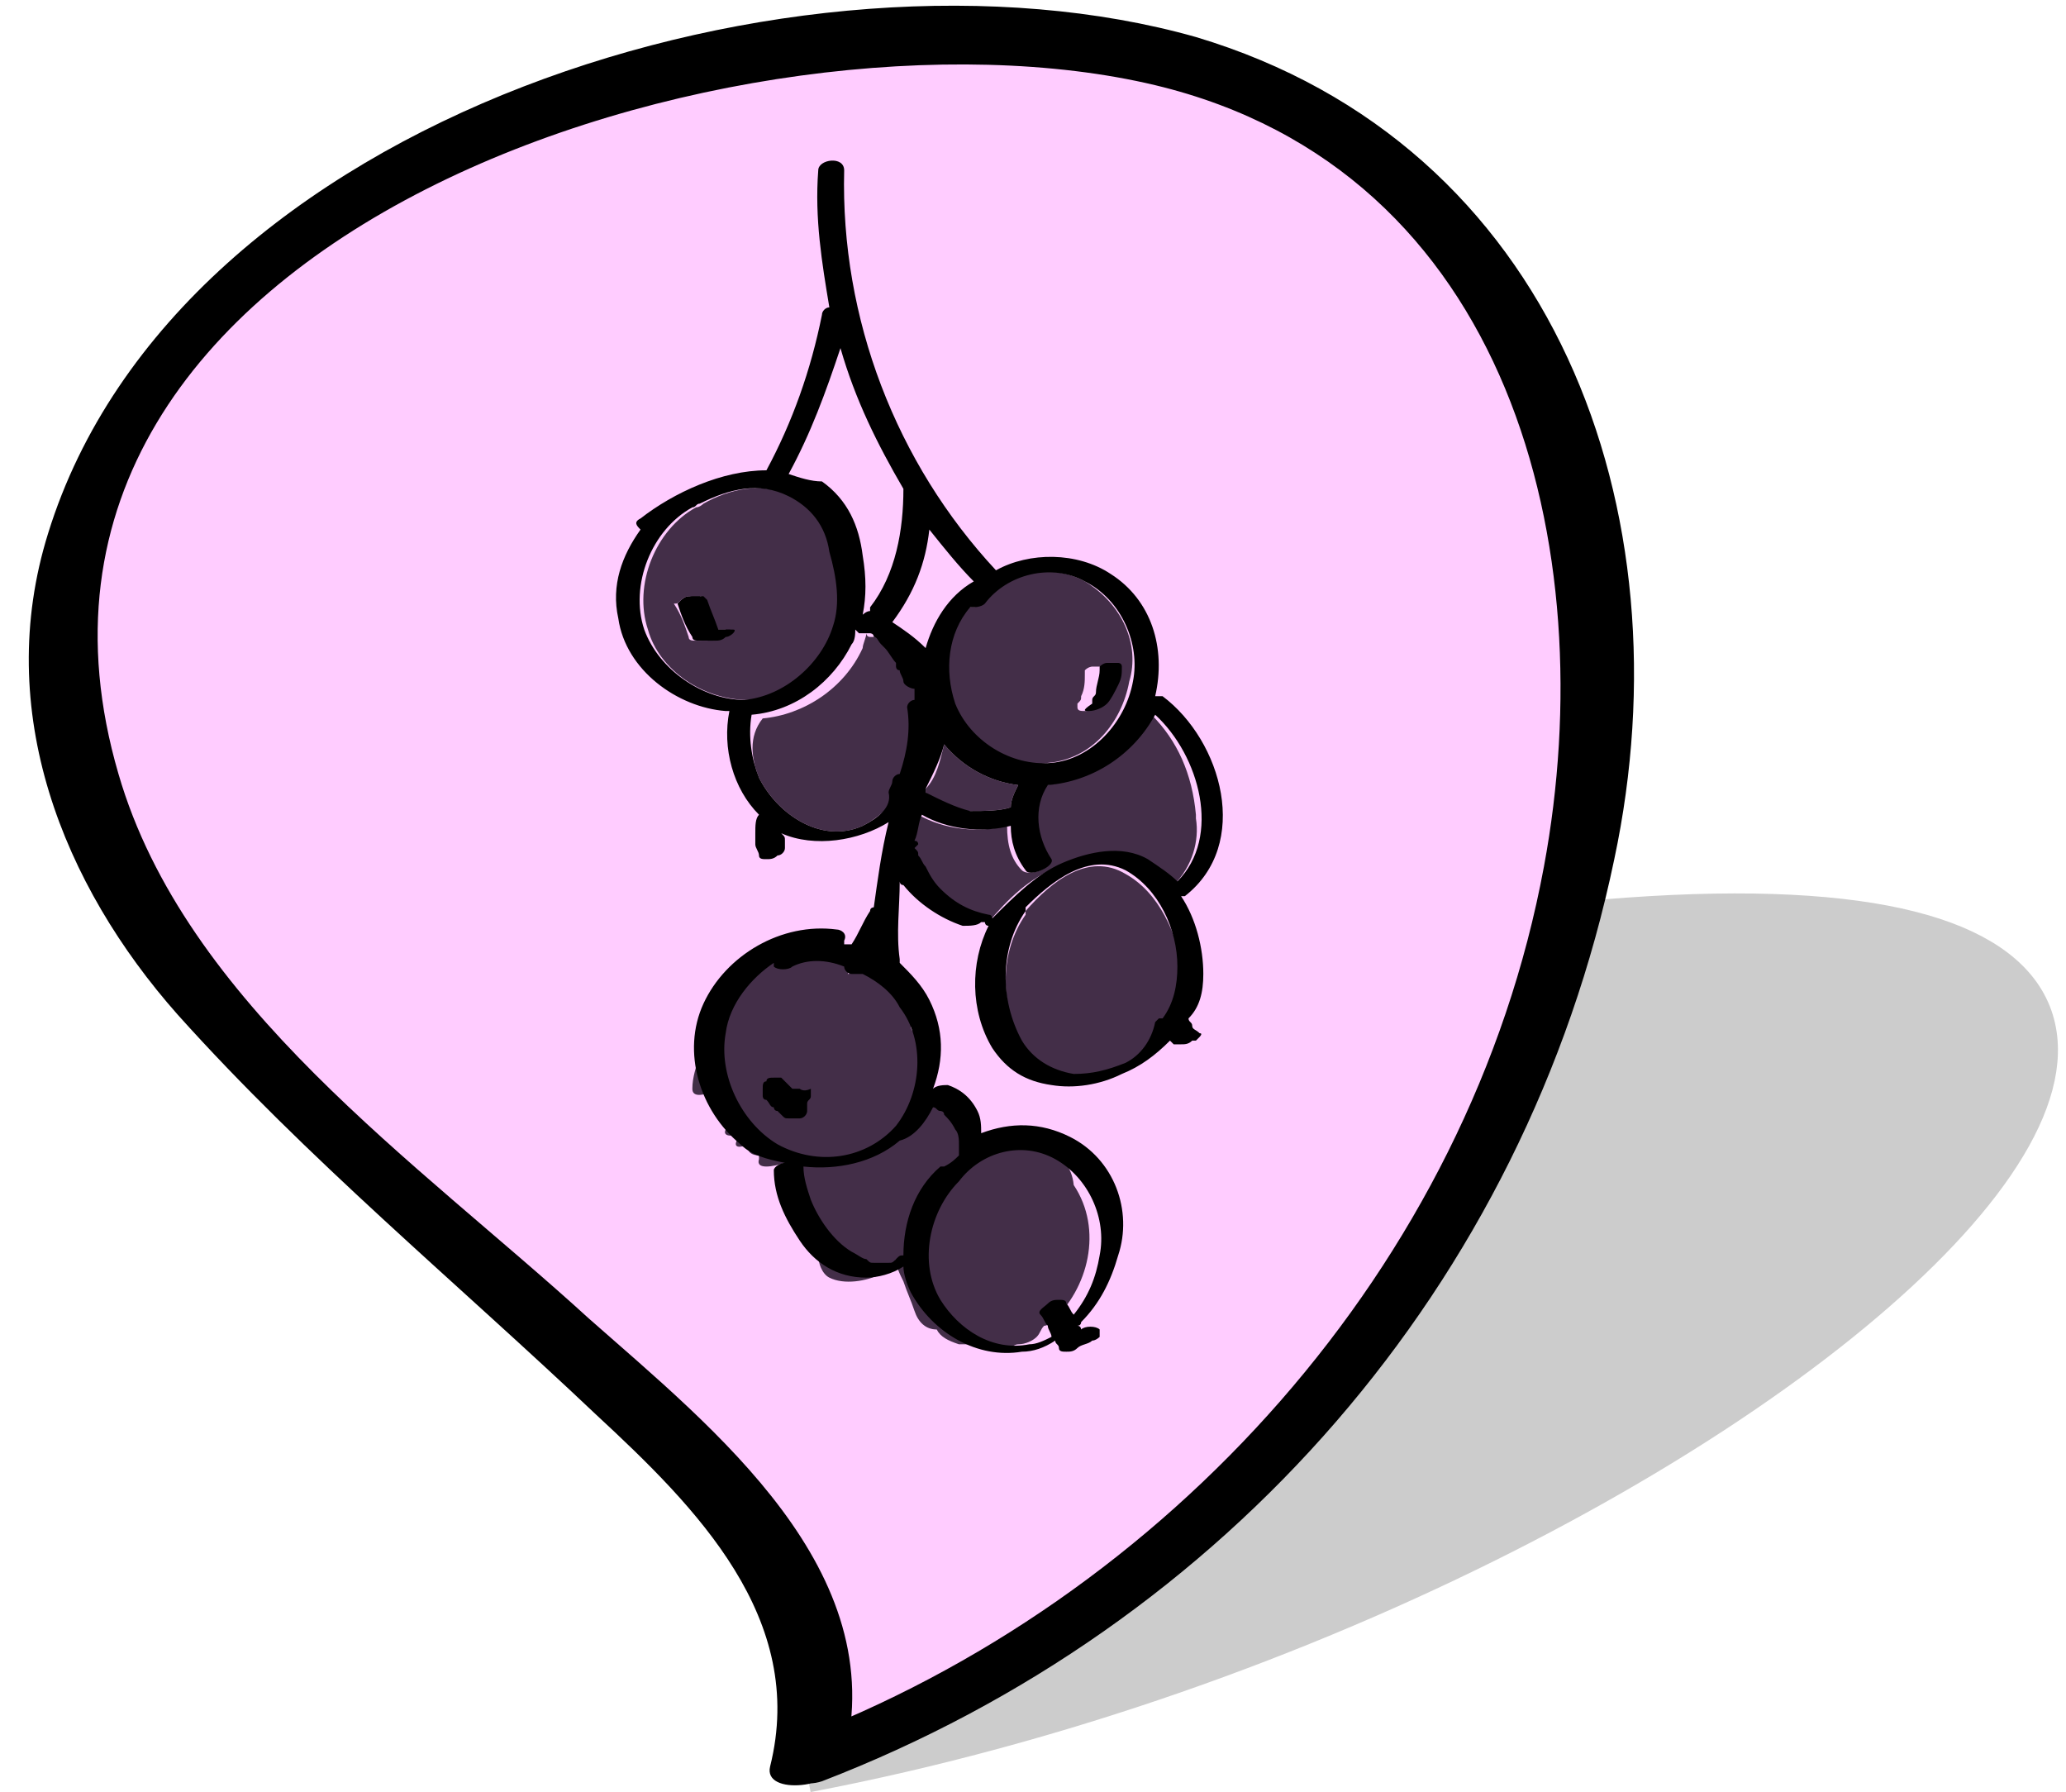 <?xml version="1.0" encoding="utf-8"?>
<!-- Generator: Adobe Illustrator 24.3.0, SVG Export Plug-In . SVG Version: 6.00 Build 0)  -->
<svg version="1.1" id="svg2" xmlns:svg="http://www.w3.org/2000/svg"
	 xmlns="http://www.w3.org/2000/svg" xmlns:xlink="http://www.w3.org/1999/xlink" x="0px" y="0px" viewBox="0 0 55.8 48.4"
	 style="enable-background:new 0 0 55.8 48.4;" xml:space="preserve">
<style type="text/css">
	.st0{opacity:0.2;filter:url(#AI_GaussianBlur_4);}
	.st1{stroke:#000000;stroke-miterlimit:10;}
	.st2{fill:#FFCCFF;stroke:#000000;stroke-miterlimit:10;}
	.st3{opacity:0.82;fill:#1A0B20;}
	.st4{opacity:0.82;}
	.st5{fill:#1A0B20;}
</style>
<filter  id="AI_GaussianBlur_4">
	<feGaussianBlur  stdDeviation="1"></feGaussianBlur>
</filter>
<g>
	<g>
		<g class="st0">
			<path class="st1" d="M21.8,47.9c4.8-3.3-1.3-5.5-3.8-11c-1-2.3,3.5-8.9,20.3-11.5C71.9,20.2,49.1,42.7,21.8,47.9"/>
		</g>
		<g>
			<g>
				<path class="st2" d="M21.8,47.5c2.2-6.6-8-11.1-17.4-21.9c-4-4.6-6-17.9,12.1-23.1C52.4-7.8,50,37.2,21.8,47.5"/>
			</g>
			<g>
				<g>
					<path d="M22.8,47.5c1.3-5.1-3.5-8.9-6.9-11.9C11.3,31.4,5,27.1,3.2,20.9C-1.1,6.2,20.3-0.3,31.2,2.3
						c9.6,2.3,12.1,12.5,10.5,21.1c-2,10.8-10.2,19.8-20.3,23.6c-1.2,0.5-0.1,1.4,0.8,1.1c10.9-4.2,19-13.4,21.4-24.9
						c2-9.4-1.6-19.3-11.3-22.2C21.7-2,4.8,3.1,1.3,14.4c-1.5,4.8,0.4,9.5,3.5,13c3.5,3.9,7.5,7.2,11.3,10.8
						c2.7,2.5,5.7,5.5,4.7,9.5C20.6,48.5,22.6,48.3,22.8,47.5L22.8,47.5z"/>
				</g>
			</g>
		</g>
	</g>
	<g>
		<path class="st3" d="M27,31.1c-0.2,0-0.4,0.1-0.5,0.2c-0.1,0-0.2,0.1-0.2,0.1c0,0-0.1-0.1-0.1-0.1c0,0,0-0.1,0-0.1
			c0,0,0-0.1,0-0.1c0-0.1,0-0.1-0.1-0.2c-0.1-0.3-0.2-0.7-0.3-1c0-0.1-0.1-0.1-0.2-0.1c0,0,0,0,0,0c-0.1-0.2-0.4-0.2-0.7-0.1
			c-0.1,0-0.1,0-0.2,0c0.1-0.5,0.1-1,0.1-1.4c0-0.1,0.2-0.2,0-0.2c0-0.2-0.2-0.2-0.2-0.4c0-0.1,0.1-0.3,0-0.3c0-0.1-0.1-0.1,0-0.2
			c0.1-0.2,0-0.3-0.3-0.2c0-0.1-0.1,0-0.1-0.1c0-0.1,0-0.3-0.3-0.3c0-0.1,0-0.1,0-0.2c0.1-0.2-0.4-0.3-0.7-0.2
			c0-0.1-0.2,0.1-0.3,0.1c0,0,0-0.1,0.1-0.1c0.1-0.1-0.1-0.2-0.3-0.2c0-0.1-0.3-0.1-0.4-0.1c0,0-0.1,0-0.1,0c0,0,0,0,0,0
			c0.1-0.1-0.2-0.2-0.4-0.1c-0.1,0-0.2,0-0.3,0c0,0-0.1-0.1-0.2-0.1c-0.1,0-0.3,0-0.4,0.1c-0.4,0-0.8,0.3-1.1,0.6
			c-0.6,0.6-0.9,1.3-0.9,2.1c-0.1,0.3-0.2,0.6-0.2,0.9c0,0.2,0.2,0.2,0.5,0.1c0,0,0,0.1-0.1,0.1c-0.1,0.2,0.3,0.2,0.3,0.2
			c0.1,0,0,0,0.1,0c-0.1,0.1,0,0.2,0,0.3c0,0.1,0.1,0.1,0.2,0.2c0,0.1-0.1,0.1-0.1,0.2c-0.1,0.2,0.2,0.2,0.4,0.1
			c0,0.1-0.1,0.1-0.1,0.2c-0.1,0.2,0.1,0.2,0.3,0.1c0,0,0,0.1,0,0.1c0,0.1,0.1,0.2,0.3,0.2c0,0,0,0,0,0.1c-0.1,0.3,0.4,0.2,0.7,0.1
			c0,0,0.1,0,0.1,0c0,0,0,0,0,0.1c0,0.1,0.1,0.2,0.2,0.2c-0.4,0.5-0.1,1.3,0.2,1.8c0.1,0.2,0.2,0.3,0.4,0.4c0,0.2,0.1,0.5,0.3,0.6
			c0.4,0.2,1,0.1,1.4-0.1c0.2-0.1,0.3-0.2,0.4-0.4c0,0.2,0.1,0.4,0.2,0.6c0.1,0.3,0.2,0.5,0.3,0.8c0.1,0.3,0.3,0.5,0.6,0.5
			c0.1,0.2,0.3,0.3,0.6,0.4c0.1,0,0.2,0,0.3,0c0.1,0.1,0.3,0.1,0.4,0c0,0,0.1,0,0.1,0c0,0,0,0,0,0c0.1,0.2,0.4,0.1,0.5,0.1
			c0.1,0,0.2-0.1,0.3-0.1c0,0,0,0,0,0c0.2,0,0.4-0.1,0.5-0.2c0.1-0.1,0.1-0.2,0.2-0.3c0.1,0,0.2-0.1,0.2-0.1c1-0.9,1.4-2.5,0.6-3.7
			C28.9,31,27.9,30.9,27,31.1z M25.4,32.2c-0.1,0.1-0.2,0.1-0.3,0.2c0,0,0,0,0,0c0,0-0.1-0.1-0.1-0.1c0.1,0,0.2,0,0.3-0.1
			C25.3,32.2,25.3,32.2,25.4,32.2z"/>
		<path d="M19.3,17c-0.1-0.3-0.2-0.5-0.3-0.8c0,0-0.1-0.1-0.1-0.1c-0.1,0-0.2,0-0.3,0c-0.1,0-0.2,0.1-0.2,0.1c0,0-0.1,0.1-0.1,0.1
			c0.1,0.3,0.2,0.6,0.4,0.9c0,0.1,0.1,0.1,0.2,0.1c0.1,0,0.2,0,0.3,0c0.1,0,0.2,0,0.3-0.1c0.1,0,0.2-0.1,0.2-0.1c0,0,0.1-0.1,0-0.1
			c-0.1,0-0.1,0-0.2,0C19.4,17,19.4,17,19.3,17z"/>
		<g class="st4">
			<path class="st5" d="M27.3,21.8c0-0.2,0.1-0.4,0.2-0.6c-0.8-0.1-1.5-0.5-2-1.1c-0.1,0.4-0.2,0.9-0.5,1.2c0,0,0,0,0,0.1
				c0.3,0.3,0.7,0.5,1.2,0.5C26.6,21.9,27,21.9,27.3,21.8z"/>
			<path class="st5" d="M31.1,19.3c-0.5,1.1-1.7,1.8-2.9,1.9c-0.3,0.6-0.3,1.4,0.1,2c0.2,0.2-0.5,0.5-0.7,0.3
				c-0.3-0.3-0.4-0.7-0.4-1.2c-0.8,0.2-1.7,0.1-2.4-0.3c-0.1,0.2-0.1,0.5-0.2,0.7c0,0,0,0,0,0c0.1,0,0.2,0,0.1,0.1
				c0,0,0,0.1-0.1,0.1c0,0,0,0,0,0c0,0.1,0,0.1,0.1,0.2c0,0.1,0.1,0.2,0.2,0.3c0.1,0.2,0.3,0.4,0.4,0.6c0.4,0.4,0.8,0.6,1.3,0.8
				c0.1,0,0.1,0,0.1,0.1c0,0,0,0,0,0c0.5-0.6,1.1-1.2,1.9-1.5c0.7-0.3,1.6-0.5,2.3-0.1c0.3,0.1,0.6,0.4,0.8,0.6
				c0.5-0.5,0.7-1.2,0.6-1.8c0,0,0,0,0,0c0,0,0-0.1,0-0.1C32.2,20.9,31.8,20,31.1,19.3z"/>
			<path class="st5" d="M30.4,23.6c-1-0.6-2,0.2-2.7,1c0,0,0,0,0,0.1c-0.7,1-0.7,2.4-0.1,3.5c0.3,0.5,0.8,0.9,1.4,0.9
				c0.5,0,1-0.1,1.4-0.3c0.4-0.2,0.7-0.6,1-0.9c0,0,0,0,0,0c0-0.1,0-0.1,0.1-0.1c0,0,0,0,0.1,0c0.2-0.4,0.4-0.9,0.4-1.4
				C31.8,25.2,31.3,24.1,30.4,23.6z"/>
			<path class="st5" d="M20.5,21c0.5,1,1.7,1.8,2.8,1.3c0.4-0.2,0.7-0.5,1-0.8c0-0.1,0-0.2,0.1-0.3c0-0.1,0.1-0.1,0.2-0.2
				c0.2-0.6,0.3-1.2,0.2-1.8c0-0.1,0.1-0.1,0.2-0.2c0,0,0-0.1,0-0.1c0-0.1,0-0.1,0-0.2c-0.1,0-0.3,0-0.3-0.2c0-0.1,0-0.2-0.1-0.3
				c0,0,0-0.1-0.1-0.1c0,0,0,0,0-0.1c0,0,0,0,0,0c0,0,0,0,0,0c-0.1-0.2-0.2-0.3-0.3-0.4c0,0-0.1-0.1-0.1-0.1c0,0-0.1-0.1,0,0
				c0,0,0,0,0,0c-0.1-0.1-0.1-0.1-0.2-0.2c0,0-0.1,0-0.1-0.1c0,0,0,0-0.1,0c0,0,0,0,0,0c0,0-0.1,0-0.1,0c0,0-0.1,0-0.1,0
				c-0.1,0-0.1-0.1-0.1-0.1c0,0.1-0.1,0.3-0.1,0.4c-0.5,1.1-1.6,1.8-2.7,1.9C20.2,19.9,20.3,20.5,20.5,21z"/>
			<path class="st5" d="M29.3,15.7c-0.9-0.5-2.1-0.3-2.8,0.6c-0.1,0.1-0.2,0.1-0.4,0.1c-0.6,0.7-0.8,1.7-0.4,2.6
				c0.4,1.1,1.5,1.8,2.6,1.6c1.2-0.1,2-1.1,2.2-2.2C30.8,17.4,30.3,16.3,29.3,15.7z M30.2,18c0,0.2,0,0.3-0.1,0.5
				c-0.1,0.2-0.1,0.3-0.3,0.5c-0.1,0.1-0.3,0.2-0.5,0.2c-0.1,0-0.2,0-0.2-0.1c0,0,0-0.1,0-0.1c0.1-0.1,0.1-0.1,0.1-0.2
				c0.1-0.2,0.1-0.4,0.1-0.6c0,0,0,0,0,0c0,0,0-0.1,0-0.1c0,0,0,0,0,0c0.1-0.1,0.2-0.1,0.2-0.1c0.1,0,0.2,0,0.3,0
				C30.1,17.9,30.2,18,30.2,18z"/>
			<path class="st5" d="M20.2,18.9c1.1,0,2.1-0.9,2.4-2c0.2-0.7,0.1-1.4-0.1-2c-0.2-0.6-0.5-1.2-1.1-1.5c-0.8-0.4-1.7-0.2-2.4,0.2
				c0,0-0.1,0.1-0.2,0.1c-1.1,0.6-1.7,2.1-1.3,3.3C17.8,18.1,19,18.9,20.2,18.9z M18.4,16.2c0.1-0.1,0.2-0.1,0.2-0.1
				c0.1,0,0.2,0,0.3,0c0,0,0.1,0,0.1,0.1c0.1,0.3,0.2,0.5,0.3,0.8c0,0,0.1,0,0.1,0c0.1,0,0.1,0,0.2,0c0,0,0,0.1,0,0.1
				c0,0.1-0.1,0.1-0.2,0.1c-0.1,0-0.2,0.1-0.3,0.1c-0.1,0-0.2,0-0.3,0c-0.1,0-0.2,0-0.2-0.1c-0.1-0.3-0.2-0.6-0.4-0.9
				C18.3,16.3,18.3,16.3,18.4,16.2z"/>
		</g>
		<g>
			<path d="M19.5,17c0,0-0.1,0-0.1,0c-0.1-0.3-0.2-0.5-0.3-0.8c0,0-0.1-0.1-0.1-0.1c-0.1,0-0.2,0-0.3,0c-0.1,0-0.2,0.1-0.2,0.1
				c0,0-0.1,0.1-0.1,0.1c0.1,0.3,0.2,0.6,0.4,0.9c0,0.1,0.1,0.1,0.2,0.1c0.1,0,0.2,0,0.3,0c0.1,0,0.2,0,0.3-0.1
				c0.1,0,0.2-0.1,0.2-0.1c0,0,0.1-0.1,0-0.1C19.6,17,19.5,17,19.5,17z"/>
			<path d="M29.4,19.2c0.2,0,0.4-0.1,0.5-0.2c0.1-0.1,0.2-0.3,0.3-0.5c0.1-0.2,0.1-0.3,0.1-0.5c0-0.1-0.1-0.1-0.1-0.1
				c-0.1,0-0.2,0-0.3,0c-0.1,0-0.2,0.1-0.2,0.1c0,0,0,0,0,0c0,0,0,0.1,0,0.1c0,0,0,0,0,0c0,0.2-0.1,0.4-0.1,0.6
				c0,0.1-0.1,0.1-0.1,0.2c0,0,0,0.1,0,0.1C29.2,19.2,29.3,19.2,29.4,19.2z"/>
			<path d="M32.5,26.3c0-0.7-0.2-1.5-0.6-2.1c0,0,0,0,0.1,0c1.8-1.4,1-4.2-0.6-5.4c0,0-0.1,0-0.2,0c0.3-1.3-0.1-2.6-1.2-3.3
				c-0.9-0.6-2.2-0.6-3.1-0.1c-2.7-2.9-4.2-6.8-4.1-10.8c0-0.4-0.7-0.3-0.7,0c-0.1,1.3,0.1,2.5,0.3,3.7c-0.1,0-0.2,0.1-0.2,0.2
				c-0.3,1.5-0.8,2.9-1.5,4.2c-1.2,0-2.5,0.6-3.4,1.3c-0.2,0.1-0.1,0.2,0,0.3c-0.5,0.7-0.8,1.5-0.6,2.4c0.2,1.4,1.6,2.4,2.9,2.5
				c0,0,0.1,0,0.1,0c-0.2,1,0.1,2.1,0.8,2.8c-0.1,0.1-0.1,0.3-0.1,0.5c0,0.1,0,0.2,0,0.3c0,0.1,0.1,0.2,0.1,0.3
				c0,0.1,0.1,0.1,0.2,0.1c0.1,0,0.2,0,0.3-0.1c0.1,0,0.2-0.1,0.2-0.2c0-0.1,0-0.1,0-0.2c0,0,0,0,0,0c0-0.1,0-0.1-0.1-0.2
				c0,0,0,0,0,0c0.9,0.4,2.1,0.2,2.9-0.3c-0.2,0.8-0.3,1.6-0.4,2.3c0,0-0.1,0-0.1,0.1c-0.2,0.3-0.3,0.6-0.5,0.9c-0.1,0-0.1,0-0.2,0
				c0,0,0,0,0-0.1c0.1-0.2-0.1-0.3-0.2-0.3c-1.5-0.2-3,0.7-3.6,2c-0.6,1.3-0.1,2.9,1,3.8c0.3,0.3,0.7,0.4,1.2,0.5
				c-0.1,0-0.3,0.1-0.3,0.2c0,0.7,0.3,1.3,0.7,1.9c0.4,0.6,1,1,1.8,1c0.3,0,0.7-0.1,1-0.3c0,0.2,0.1,0.5,0.2,0.7
				c0.6,1.1,1.8,1.8,3,1.6c0.3,0,0.6-0.1,0.9-0.3c0,0.1,0.1,0.1,0.1,0.2c0,0.1,0.1,0.1,0.2,0.1c0.1,0,0.2,0,0.3-0.1
				c0.1-0.1,0.3-0.1,0.4-0.2c0.1,0,0.2-0.1,0.2-0.1c0,0,0-0.1,0-0.2c-0.1-0.1-0.4-0.1-0.5,0c0,0,0,0,0,0c0,0,0-0.1-0.1-0.1
				c0,0,0.1,0,0.1-0.1c0.5-0.5,0.8-1.1,1-1.8c0.4-1.2-0.1-2.6-1.3-3.2c-0.8-0.4-1.6-0.4-2.4-0.1c0-0.2,0-0.4-0.1-0.6
				c-0.2-0.4-0.5-0.6-0.8-0.7c-0.1,0-0.3,0-0.4,0.1c0.3-0.8,0.3-1.6-0.1-2.4c-0.2-0.4-0.5-0.7-0.8-1c0,0,0-0.1,0-0.1
				c-0.1-0.7,0-1.4,0-2.1c0,0,0,0.1,0.1,0.1c0.4,0.5,1,0.9,1.6,1.1c0.2,0,0.4,0,0.5-0.1c0,0,0,0,0.1,0c0,0,0,0.1,0.1,0.1
				c-0.5,1-0.5,2.3,0.1,3.3c0.4,0.6,0.9,0.9,1.6,1c0.6,0.1,1.3,0,1.9-0.3c0.5-0.2,0.9-0.5,1.3-0.9c0,0,0.1,0.1,0.1,0.1
				c0.1,0,0.1,0,0.2,0c0.1,0,0.2,0,0.3-0.1c0,0,0.1,0,0.1,0c0,0,0.1-0.1,0.1-0.1c0,0,0.1-0.1,0-0.1c-0.1-0.1-0.2-0.1-0.2-0.2
				c0-0.1-0.1-0.1-0.1-0.2C32.4,27.2,32.5,26.8,32.5,26.3z M29.3,15.7c1,0.5,1.5,1.7,1.3,2.7c-0.2,1.1-1.1,2.1-2.2,2.2
				c-1.1,0.1-2.2-0.6-2.6-1.6c-0.3-0.9-0.2-1.9,0.4-2.6c0.1,0,0.3,0,0.4-0.1C27.2,15.5,28.4,15.2,29.3,15.7z M27.3,21.8
				c-0.3,0.1-0.7,0.1-1.1,0.1c-0.4-0.1-0.8-0.3-1.2-0.5c0,0,0,0,0-0.1c0.2-0.4,0.4-0.8,0.5-1.2c0.5,0.6,1.2,1,2,1.1
				C27.4,21.4,27.3,21.6,27.3,21.8z M24.1,16.8C24.1,16.8,24.1,16.8,24.1,16.8c0.6-0.8,0.9-1.6,1-2.5c0.4,0.5,0.8,1,1.2,1.4
				c-0.7,0.4-1.1,1.1-1.3,1.8C24.7,17.2,24.4,17,24.1,16.8z M21.3,12.8c0.6-1.1,1-2.2,1.4-3.4c0.4,1.4,1,2.6,1.7,3.8
				c0,1.1-0.2,2.3-0.9,3.2c0,0,0,0.1,0,0.1c-0.1,0-0.2,0.1-0.2,0.1c0.1-0.5,0.1-1,0-1.6c-0.1-0.8-0.4-1.5-1.1-2
				C21.9,13,21.6,12.9,21.3,12.8C21.3,12.8,21.3,12.8,21.3,12.8z M17.4,17c-0.4-1.2,0.2-2.7,1.3-3.3c0.1,0,0.1-0.1,0.2-0.1
				c0.8-0.4,1.6-0.6,2.4-0.2c0.6,0.3,1,0.8,1.1,1.5c0.2,0.7,0.3,1.4,0.1,2c-0.3,1-1.3,1.9-2.4,2C19,18.9,17.8,18.1,17.4,17z
				 M23.3,22.3C22.2,22.8,21,22,20.5,21c-0.2-0.5-0.3-1.1-0.2-1.7c1.2-0.1,2.2-0.9,2.7-1.9c0.1-0.1,0.1-0.3,0.1-0.4
				c0,0,0.1,0.1,0.1,0.1c0,0,0.1,0,0.1,0c0,0,0.1,0,0.1,0c0,0,0,0,0,0c0,0,0,0,0.1,0c0,0,0.1,0,0.1,0.1c0.1,0,0.1,0.1,0.2,0.2
				c0,0,0.1,0.1,0,0c0,0,0,0,0,0c0,0,0.1,0.1,0.1,0.1c0.1,0.1,0.2,0.3,0.3,0.4c0,0,0,0,0,0c0,0,0,0,0,0c0,0,0,0,0,0.1
				c0,0,0,0.1,0.1,0.1c0,0.1,0.1,0.2,0.1,0.3c0,0.1,0.2,0.2,0.3,0.2c0,0.1,0,0.1,0,0.2c0,0,0,0.1,0,0.1c-0.1,0-0.2,0.1-0.2,0.2
				c0.1,0.6,0,1.2-0.2,1.8c-0.1,0-0.2,0.1-0.2,0.2c0,0.1-0.1,0.2-0.1,0.3C24.1,21.8,23.7,22.1,23.3,22.3z M28.5,31.3
				c0.9,0.5,1.4,1.6,1.2,2.6c-0.1,0.6-0.3,1.1-0.7,1.6c-0.1-0.1-0.1-0.2-0.2-0.3c0-0.1-0.1-0.1-0.2-0.1c-0.1,0-0.2,0-0.3,0.1
				c-0.1,0.1-0.3,0.2-0.2,0.3c0.1,0.1,0.1,0.2,0.2,0.3c0,0.1,0.1,0.2,0.1,0.3c-0.2,0.1-0.4,0.2-0.6,0.2c-1,0.2-1.9-0.4-2.4-1.2
				c-0.6-1-0.3-2.4,0.5-3.2c0,0,0,0,0,0C26.5,31.1,27.6,30.8,28.5,31.3z M25.2,29.9C25.2,29.9,25.2,29.9,25.2,29.9
				C25.2,29.9,25.2,29.9,25.2,29.9C25.3,29.9,25.3,29.9,25.2,29.9c0.1,0,0.1,0.1,0.2,0.1c0,0,0,0,0,0c0,0,0,0,0,0c0,0,0.1,0,0.1,0.1
				c0.1,0.1,0.2,0.2,0.3,0.4c0.1,0.1,0.1,0.3,0.1,0.4c0,0,0,0,0,0c0,0,0,0,0,0.1c0,0,0,0.1,0,0.1c0,0,0,0.1,0,0.1c0,0,0,0,0,0
				c0,0,0,0,0,0c0,0,0,0,0,0c0,0,0,0,0,0c-0.1,0.1-0.2,0.2-0.4,0.3c0,0,0,0-0.1,0c-0.7,0.6-1,1.5-1,2.4c-0.1,0-0.1,0-0.2,0.1
				c-0.1,0.1-0.1,0.1-0.2,0.1c0,0-0.1,0-0.1,0c0,0,0,0,0,0c0,0,0,0,0,0c0,0,0,0,0,0c0,0,0,0,0,0c0,0-0.1,0,0,0c0,0,0,0-0.1,0
				c0,0-0.1,0-0.1,0c0,0,0,0,0,0c0,0,0,0,0,0c0,0-0.1,0-0.1,0c-0.1,0-0.1,0-0.2-0.1c-0.1,0-0.2-0.1-0.4-0.2
				c-0.5-0.3-0.9-0.9-1.1-1.4c-0.1-0.3-0.2-0.6-0.2-0.9c0,0,0,0,0,0c0.9,0.1,1.9-0.1,2.6-0.7C24.7,30.7,25,30.3,25.2,29.9
				C25.2,29.9,25.2,29.9,25.2,29.9z M24.2,30.4c-0.8,0.9-2.1,1.1-3.2,0.5c-1-0.6-1.6-1.9-1.4-3c0.1-0.8,0.7-1.5,1.3-1.9
				c0,0,0,0,0,0.1c0.1,0.1,0.4,0.1,0.5,0c0.4-0.2,0.9-0.2,1.4,0c0,0.1,0.1,0.2,0.2,0.2c0.1,0,0.2,0,0.3,0c0.4,0.2,0.8,0.5,1,0.9
				C25,28.1,24.9,29.5,24.2,30.4z M25.4,24c-0.2-0.2-0.3-0.4-0.4-0.6c-0.1-0.1-0.1-0.2-0.2-0.3c0-0.1,0-0.1-0.1-0.2c0,0,0,0,0,0
				c0,0,0.1-0.1,0.1-0.1c0-0.1-0.1-0.1-0.1-0.1c0,0,0,0,0,0c0.1-0.2,0.1-0.5,0.2-0.7c0.7,0.4,1.6,0.5,2.4,0.3c0,0.4,0.1,0.8,0.4,1.2
				c0.1,0.2,0.8-0.1,0.7-0.3c-0.4-0.6-0.5-1.4-0.1-2c1.2-0.1,2.3-0.8,2.9-1.9c1.2,1.1,1.8,3.3,0.6,4.5c-0.2-0.2-0.5-0.4-0.8-0.6
				c-0.7-0.4-1.6-0.2-2.3,0.1c-0.7,0.3-1.3,0.9-1.9,1.5c0,0,0-0.1-0.1-0.1C26.2,24.6,25.8,24.4,25.4,24z M30.4,28.7
				C29.9,28.9,29.5,29,29,29c-0.6-0.1-1.1-0.4-1.4-0.9C27,27,27,25.6,27.7,24.6c0,0,0,0,0-0.1c0.7-0.7,1.7-1.5,2.7-1
				c0.9,0.5,1.4,1.6,1.4,2.6c0,0.5-0.1,1-0.4,1.4c0,0,0,0-0.1,0c0,0-0.1,0.1-0.1,0.1c0,0,0,0,0,0C31.1,28.1,30.8,28.5,30.4,28.7z"/>
			<path d="M21.6,29.4c-0.1,0-0.1,0-0.2,0c-0.1-0.1-0.1-0.1-0.2-0.2c0,0,0,0,0,0c0,0,0,0,0,0c0,0,0,0-0.1-0.1c0,0-0.1,0-0.1,0
				c0,0-0.1,0-0.1,0c-0.1,0-0.2,0-0.2,0.1c-0.1,0-0.1,0.1-0.1,0.2c0,0.1,0,0.1,0,0.2c0,0,0,0.1,0.1,0.1c0,0,0,0,0,0
				c0.1,0.1,0.1,0.2,0.2,0.2c0,0,0,0.1,0.1,0.1c0,0,0,0,0,0c0,0,0.1,0.1,0.1,0.1c0.1,0.1,0.1,0.1,0.2,0.1c0.1,0,0.2,0,0.3,0
				c0.1,0,0.2-0.1,0.2-0.2c0,0,0,0,0-0.1c0,0,0-0.1,0-0.1c0-0.1,0.1-0.1,0.1-0.2c0,0,0-0.1,0-0.1c0,0,0-0.1,0-0.1
				C21.7,29.5,21.6,29.4,21.6,29.4z"/>
		</g>
	</g>
</g>
</svg>
